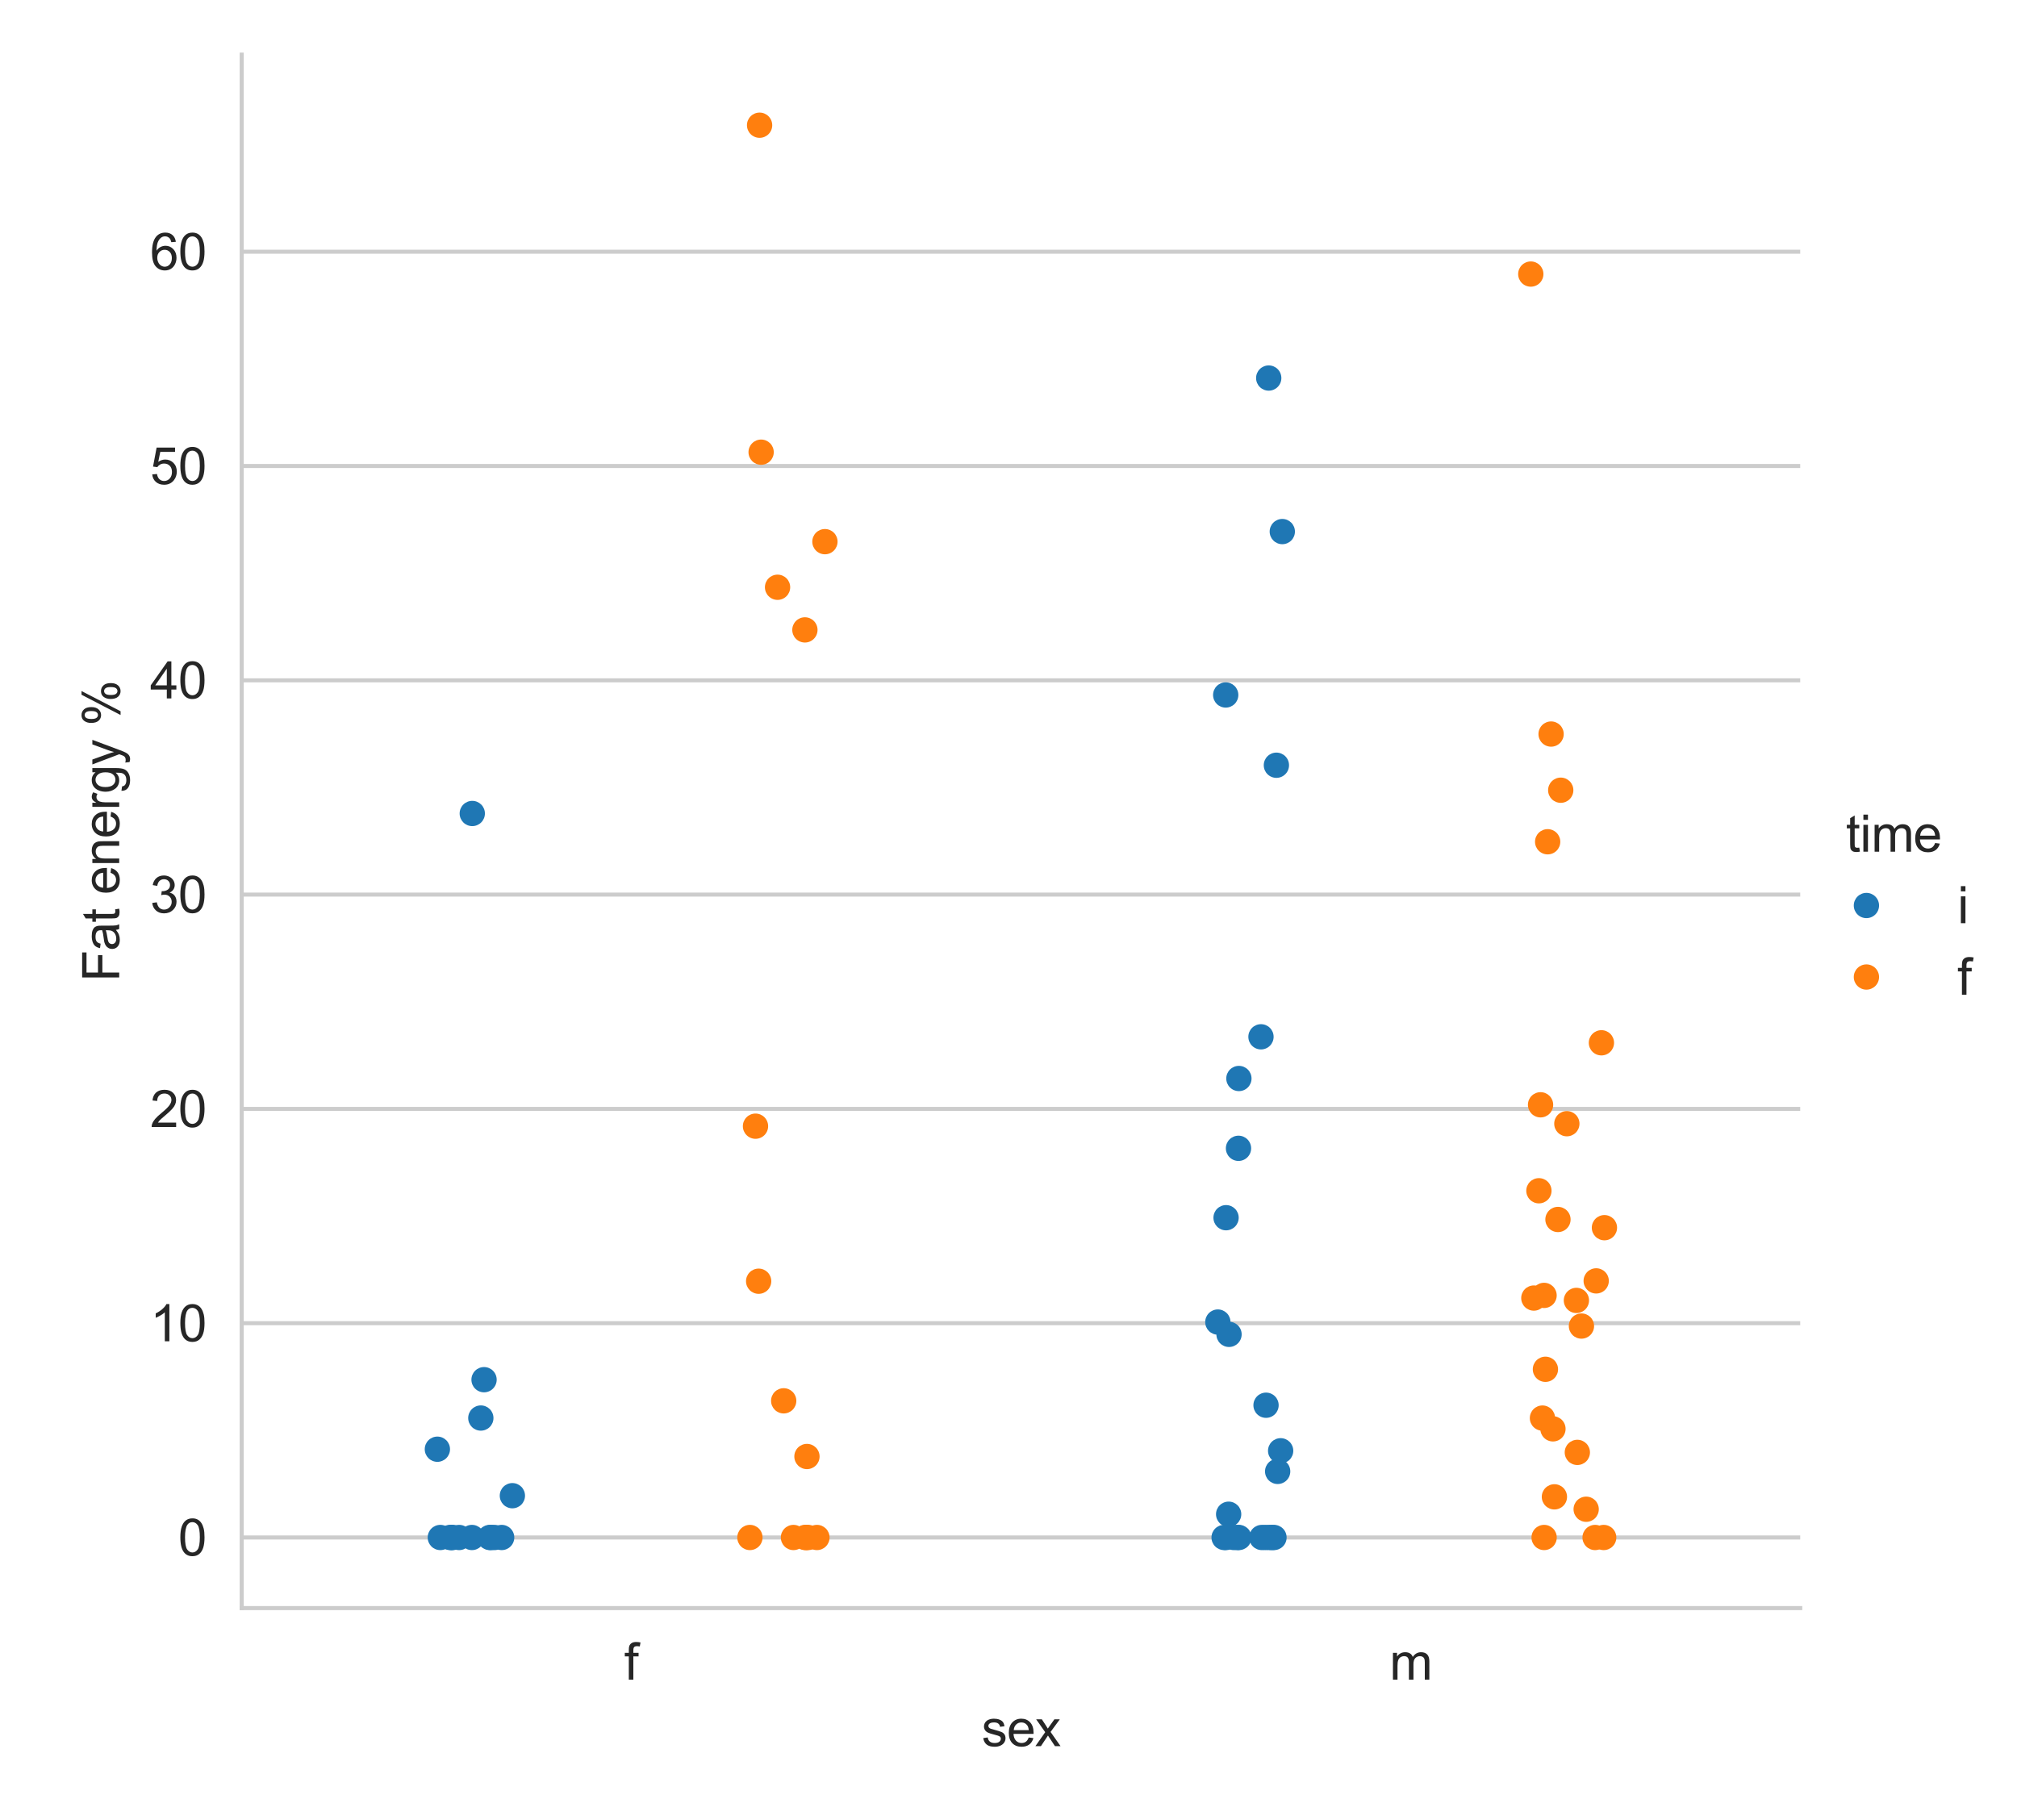 <?xml version="1.0" encoding="utf-8" standalone="no"?>
<!DOCTYPE svg PUBLIC "-//W3C//DTD SVG 1.1//EN"
  "http://www.w3.org/Graphics/SVG/1.1/DTD/svg11.dtd">
<svg xmlns:xlink="http://www.w3.org/1999/xlink" width="398.88pt" height="360pt" viewBox="0 0 398.88 360" xmlns="http://www.w3.org/2000/svg" version="1.1">
 <defs>
  <style type="text/css">*{stroke-linejoin: round; stroke-linecap: butt}</style>
 </defs>
 <g id="figure_1">
  <g id="patch_1">
   <path d="M 0 360 
L 398.88 360 
L 398.88 0 
L 0 0 
z
" style="fill: #ffffff"/>
  </g>
  <g id="axes_1">
   <g id="patch_2">
    <path d="M 47.801 318.04 
L 356.011 318.04 
L 356.011 10.8 
L 47.801 10.8 
z
" style="fill: #ffffff"/>
   </g>
   <g id="matplotlib.axis_1">
    <g id="xtick_1">
     <g id="text_1">
      <!-- f -->
      <g style="fill: #262626" transform="translate(123.464 332.198) scale(0.1 -0.1)">
       <defs>
        <path id="ArialMT-66" d="M 556 0 
L 556 2881 
L 59 2881 
L 59 3319 
L 556 3319 
L 556 3672 
Q 556 4006 616 4169 
Q 697 4388 901 4523 
Q 1106 4659 1475 4659 
Q 1713 4659 2000 4603 
L 1916 4113 
Q 1741 4144 1584 4144 
Q 1328 4144 1222 4034 
Q 1116 3925 1116 3625 
L 1116 3319 
L 1763 3319 
L 1763 2881 
L 1116 2881 
L 1116 0 
L 556 0 
z
" transform="scale(0.016)"/>
       </defs>
       <use xlink:href="#ArialMT-66"/>
      </g>
     </g>
    </g>
    <g id="xtick_2">
     <g id="text_2">
      <!-- m -->
      <g style="fill: #262626" transform="translate(274.794 332.198) scale(0.1 -0.1)">
       <defs>
        <path id="ArialMT-6d" d="M 422 0 
L 422 3319 
L 925 3319 
L 925 2853 
Q 1081 3097 1340 3245 
Q 1600 3394 1931 3394 
Q 2300 3394 2536 3241 
Q 2772 3088 2869 2813 
Q 3263 3394 3894 3394 
Q 4388 3394 4653 3120 
Q 4919 2847 4919 2278 
L 4919 0 
L 4359 0 
L 4359 2091 
Q 4359 2428 4304 2576 
Q 4250 2725 4106 2815 
Q 3963 2906 3769 2906 
Q 3419 2906 3187 2673 
Q 2956 2441 2956 1928 
L 2956 0 
L 2394 0 
L 2394 2156 
Q 2394 2531 2256 2718 
Q 2119 2906 1806 2906 
Q 1569 2906 1367 2781 
Q 1166 2656 1075 2415 
Q 984 2175 984 1722 
L 984 0 
L 422 0 
z
" transform="scale(0.016)"/>
       </defs>
       <use xlink:href="#ArialMT-6d"/>
      </g>
     </g>
    </g>
    <g id="text_3">
     <!-- sex -->
     <g style="fill: #262626" transform="translate(194.125 345.343) scale(0.1 -0.1)">
      <defs>
       <path id="ArialMT-73" d="M 197 991 
L 753 1078 
Q 800 744 1014 566 
Q 1228 388 1613 388 
Q 2000 388 2187 545 
Q 2375 703 2375 916 
Q 2375 1106 2209 1216 
Q 2094 1291 1634 1406 
Q 1016 1563 777 1677 
Q 538 1791 414 1992 
Q 291 2194 291 2438 
Q 291 2659 392 2848 
Q 494 3038 669 3163 
Q 800 3259 1026 3326 
Q 1253 3394 1513 3394 
Q 1903 3394 2198 3281 
Q 2494 3169 2634 2976 
Q 2775 2784 2828 2463 
L 2278 2388 
Q 2241 2644 2061 2787 
Q 1881 2931 1553 2931 
Q 1166 2931 1000 2803 
Q 834 2675 834 2503 
Q 834 2394 903 2306 
Q 972 2216 1119 2156 
Q 1203 2125 1616 2013 
Q 2213 1853 2448 1751 
Q 2684 1650 2818 1456 
Q 2953 1263 2953 975 
Q 2953 694 2789 445 
Q 2625 197 2315 61 
Q 2006 -75 1616 -75 
Q 969 -75 630 194 
Q 291 463 197 991 
z
" transform="scale(0.016)"/>
       <path id="ArialMT-65" d="M 2694 1069 
L 3275 997 
Q 3138 488 2766 206 
Q 2394 -75 1816 -75 
Q 1088 -75 661 373 
Q 234 822 234 1631 
Q 234 2469 665 2931 
Q 1097 3394 1784 3394 
Q 2450 3394 2872 2941 
Q 3294 2488 3294 1666 
Q 3294 1616 3291 1516 
L 816 1516 
Q 847 969 1125 678 
Q 1403 388 1819 388 
Q 2128 388 2347 550 
Q 2566 713 2694 1069 
z
M 847 1978 
L 2700 1978 
Q 2663 2397 2488 2606 
Q 2219 2931 1791 2931 
Q 1403 2931 1139 2672 
Q 875 2413 847 1978 
z
" transform="scale(0.016)"/>
       <path id="ArialMT-78" d="M 47 0 
L 1259 1725 
L 138 3319 
L 841 3319 
L 1350 2541 
Q 1494 2319 1581 2169 
Q 1719 2375 1834 2534 
L 2394 3319 
L 3066 3319 
L 1919 1756 
L 3153 0 
L 2463 0 
L 1781 1031 
L 1600 1309 
L 728 0 
L 47 0 
z
" transform="scale(0.016)"/>
      </defs>
      <use xlink:href="#ArialMT-73"/>
      <use xlink:href="#ArialMT-65" x="50"/>
      <use xlink:href="#ArialMT-78" x="105.615"/>
     </g>
    </g>
   </g>
   <g id="matplotlib.axis_2">
    <g id="ytick_1">
     <g id="line2d_1">
      <path d="M 47.801 304.075 
L 356.011 304.075 
" clip-path="url(#pdd4c22ae7c)" style="fill: none; stroke: #cccccc; stroke-width: 0.8; stroke-linecap: round"/>
     </g>
     <g id="text_4">
      <!-- 0 -->
      <g style="fill: #262626" transform="translate(35.24 307.653) scale(0.1 -0.1)">
       <defs>
        <path id="ArialMT-30" d="M 266 2259 
Q 266 3072 433 3567 
Q 600 4063 929 4331 
Q 1259 4600 1759 4600 
Q 2128 4600 2406 4451 
Q 2684 4303 2865 4023 
Q 3047 3744 3150 3342 
Q 3253 2941 3253 2259 
Q 3253 1453 3087 958 
Q 2922 463 2592 192 
Q 2263 -78 1759 -78 
Q 1097 -78 719 397 
Q 266 969 266 2259 
z
M 844 2259 
Q 844 1131 1108 757 
Q 1372 384 1759 384 
Q 2147 384 2411 759 
Q 2675 1134 2675 2259 
Q 2675 3391 2411 3762 
Q 2147 4134 1753 4134 
Q 1366 4134 1134 3806 
Q 844 3388 844 2259 
z
" transform="scale(0.016)"/>
       </defs>
       <use xlink:href="#ArialMT-30"/>
      </g>
     </g>
    </g>
    <g id="ytick_2">
     <g id="line2d_2">
      <path d="M 47.801 261.693 
L 356.011 261.693 
" clip-path="url(#pdd4c22ae7c)" style="fill: none; stroke: #cccccc; stroke-width: 0.8; stroke-linecap: round"/>
     </g>
     <g id="text_5">
      <!-- 10 -->
      <g style="fill: #262626" transform="translate(29.679 265.272) scale(0.1 -0.1)">
       <defs>
        <path id="ArialMT-31" d="M 2384 0 
L 1822 0 
L 1822 3584 
Q 1619 3391 1289 3197 
Q 959 3003 697 2906 
L 697 3450 
Q 1169 3672 1522 3987 
Q 1875 4303 2022 4600 
L 2384 4600 
L 2384 0 
z
" transform="scale(0.016)"/>
       </defs>
       <use xlink:href="#ArialMT-31"/>
       <use xlink:href="#ArialMT-30" x="55.615"/>
      </g>
     </g>
    </g>
    <g id="ytick_3">
     <g id="line2d_3">
      <path d="M 47.801 219.311 
L 356.011 219.311 
" clip-path="url(#pdd4c22ae7c)" style="fill: none; stroke: #cccccc; stroke-width: 0.8; stroke-linecap: round"/>
     </g>
     <g id="text_6">
      <!-- 20 -->
      <g style="fill: #262626" transform="translate(29.679 222.89) scale(0.1 -0.1)">
       <defs>
        <path id="ArialMT-32" d="M 3222 541 
L 3222 0 
L 194 0 
Q 188 203 259 391 
Q 375 700 629 1000 
Q 884 1300 1366 1694 
Q 2113 2306 2375 2664 
Q 2638 3022 2638 3341 
Q 2638 3675 2398 3904 
Q 2159 4134 1775 4134 
Q 1369 4134 1125 3890 
Q 881 3647 878 3216 
L 300 3275 
Q 359 3922 746 4261 
Q 1134 4600 1788 4600 
Q 2447 4600 2831 4234 
Q 3216 3869 3216 3328 
Q 3216 3053 3103 2787 
Q 2991 2522 2730 2228 
Q 2469 1934 1863 1422 
Q 1356 997 1212 845 
Q 1069 694 975 541 
L 3222 541 
z
" transform="scale(0.016)"/>
       </defs>
       <use xlink:href="#ArialMT-32"/>
       <use xlink:href="#ArialMT-30" x="55.615"/>
      </g>
     </g>
    </g>
    <g id="ytick_4">
     <g id="line2d_4">
      <path d="M 47.801 176.929 
L 356.011 176.929 
" clip-path="url(#pdd4c22ae7c)" style="fill: none; stroke: #cccccc; stroke-width: 0.8; stroke-linecap: round"/>
     </g>
     <g id="text_7">
      <!-- 30 -->
      <g style="fill: #262626" transform="translate(29.679 180.508) scale(0.1 -0.1)">
       <defs>
        <path id="ArialMT-33" d="M 269 1209 
L 831 1284 
Q 928 806 1161 595 
Q 1394 384 1728 384 
Q 2125 384 2398 659 
Q 2672 934 2672 1341 
Q 2672 1728 2419 1979 
Q 2166 2231 1775 2231 
Q 1616 2231 1378 2169 
L 1441 2663 
Q 1497 2656 1531 2656 
Q 1891 2656 2178 2843 
Q 2466 3031 2466 3422 
Q 2466 3731 2256 3934 
Q 2047 4138 1716 4138 
Q 1388 4138 1169 3931 
Q 950 3725 888 3313 
L 325 3413 
Q 428 3978 793 4289 
Q 1159 4600 1703 4600 
Q 2078 4600 2393 4439 
Q 2709 4278 2876 4000 
Q 3044 3722 3044 3409 
Q 3044 3113 2884 2869 
Q 2725 2625 2413 2481 
Q 2819 2388 3044 2092 
Q 3269 1797 3269 1353 
Q 3269 753 2831 336 
Q 2394 -81 1725 -81 
Q 1122 -81 723 278 
Q 325 638 269 1209 
z
" transform="scale(0.016)"/>
       </defs>
       <use xlink:href="#ArialMT-33"/>
       <use xlink:href="#ArialMT-30" x="55.615"/>
      </g>
     </g>
    </g>
    <g id="ytick_5">
     <g id="line2d_5">
      <path d="M 47.801 134.548 
L 356.011 134.548 
" clip-path="url(#pdd4c22ae7c)" style="fill: none; stroke: #cccccc; stroke-width: 0.8; stroke-linecap: round"/>
     </g>
     <g id="text_8">
      <!-- 40 -->
      <g style="fill: #262626" transform="translate(29.679 138.127) scale(0.1 -0.1)">
       <defs>
        <path id="ArialMT-34" d="M 2069 0 
L 2069 1097 
L 81 1097 
L 81 1613 
L 2172 4581 
L 2631 4581 
L 2631 1613 
L 3250 1613 
L 3250 1097 
L 2631 1097 
L 2631 0 
L 2069 0 
z
M 2069 1613 
L 2069 3678 
L 634 1613 
L 2069 1613 
z
" transform="scale(0.016)"/>
       </defs>
       <use xlink:href="#ArialMT-34"/>
       <use xlink:href="#ArialMT-30" x="55.615"/>
      </g>
     </g>
    </g>
    <g id="ytick_6">
     <g id="line2d_6">
      <path d="M 47.801 92.166 
L 356.011 92.166 
" clip-path="url(#pdd4c22ae7c)" style="fill: none; stroke: #cccccc; stroke-width: 0.8; stroke-linecap: round"/>
     </g>
     <g id="text_9">
      <!-- 50 -->
      <g style="fill: #262626" transform="translate(29.679 95.745) scale(0.1 -0.1)">
       <defs>
        <path id="ArialMT-35" d="M 266 1200 
L 856 1250 
Q 922 819 1161 601 
Q 1400 384 1738 384 
Q 2144 384 2425 690 
Q 2706 997 2706 1503 
Q 2706 1984 2436 2262 
Q 2166 2541 1728 2541 
Q 1456 2541 1237 2417 
Q 1019 2294 894 2097 
L 366 2166 
L 809 4519 
L 3088 4519 
L 3088 3981 
L 1259 3981 
L 1013 2750 
Q 1425 3038 1878 3038 
Q 2478 3038 2890 2622 
Q 3303 2206 3303 1553 
Q 3303 931 2941 478 
Q 2500 -78 1738 -78 
Q 1113 -78 717 272 
Q 322 622 266 1200 
z
" transform="scale(0.016)"/>
       </defs>
       <use xlink:href="#ArialMT-35"/>
       <use xlink:href="#ArialMT-30" x="55.615"/>
      </g>
     </g>
    </g>
    <g id="ytick_7">
     <g id="line2d_7">
      <path d="M 47.801 49.784 
L 356.011 49.784 
" clip-path="url(#pdd4c22ae7c)" style="fill: none; stroke: #cccccc; stroke-width: 0.8; stroke-linecap: round"/>
     </g>
     <g id="text_10">
      <!-- 60 -->
      <g style="fill: #262626" transform="translate(29.679 53.363) scale(0.1 -0.1)">
       <defs>
        <path id="ArialMT-36" d="M 3184 3459 
L 2625 3416 
Q 2550 3747 2413 3897 
Q 2184 4138 1850 4138 
Q 1581 4138 1378 3988 
Q 1113 3794 959 3422 
Q 806 3050 800 2363 
Q 1003 2672 1297 2822 
Q 1591 2972 1913 2972 
Q 2475 2972 2870 2558 
Q 3266 2144 3266 1488 
Q 3266 1056 3080 686 
Q 2894 316 2569 119 
Q 2244 -78 1831 -78 
Q 1128 -78 684 439 
Q 241 956 241 2144 
Q 241 3472 731 4075 
Q 1159 4600 1884 4600 
Q 2425 4600 2770 4297 
Q 3116 3994 3184 3459 
z
M 888 1484 
Q 888 1194 1011 928 
Q 1134 663 1356 523 
Q 1578 384 1822 384 
Q 2178 384 2434 671 
Q 2691 959 2691 1453 
Q 2691 1928 2437 2201 
Q 2184 2475 1800 2475 
Q 1419 2475 1153 2201 
Q 888 1928 888 1484 
z
" transform="scale(0.016)"/>
       </defs>
       <use xlink:href="#ArialMT-36"/>
       <use xlink:href="#ArialMT-30" x="55.615"/>
      </g>
     </g>
    </g>
    <g id="text_11">
     <!-- Fat energy % -->
     <g style="fill: #262626" transform="translate(23.574 194.154) rotate(-90) scale(0.1 -0.1)">
      <defs>
       <path id="ArialMT-46" d="M 525 0 
L 525 4581 
L 3616 4581 
L 3616 4041 
L 1131 4041 
L 1131 2622 
L 3281 2622 
L 3281 2081 
L 1131 2081 
L 1131 0 
L 525 0 
z
" transform="scale(0.016)"/>
       <path id="ArialMT-61" d="M 2588 409 
Q 2275 144 1986 34 
Q 1697 -75 1366 -75 
Q 819 -75 525 192 
Q 231 459 231 875 
Q 231 1119 342 1320 
Q 453 1522 633 1644 
Q 813 1766 1038 1828 
Q 1203 1872 1538 1913 
Q 2219 1994 2541 2106 
Q 2544 2222 2544 2253 
Q 2544 2597 2384 2738 
Q 2169 2928 1744 2928 
Q 1347 2928 1158 2789 
Q 969 2650 878 2297 
L 328 2372 
Q 403 2725 575 2942 
Q 747 3159 1072 3276 
Q 1397 3394 1825 3394 
Q 2250 3394 2515 3294 
Q 2781 3194 2906 3042 
Q 3031 2891 3081 2659 
Q 3109 2516 3109 2141 
L 3109 1391 
Q 3109 606 3145 398 
Q 3181 191 3288 0 
L 2700 0 
Q 2613 175 2588 409 
z
M 2541 1666 
Q 2234 1541 1622 1453 
Q 1275 1403 1131 1340 
Q 988 1278 909 1158 
Q 831 1038 831 891 
Q 831 666 1001 516 
Q 1172 366 1500 366 
Q 1825 366 2078 508 
Q 2331 650 2450 897 
Q 2541 1088 2541 1459 
L 2541 1666 
z
" transform="scale(0.016)"/>
       <path id="ArialMT-74" d="M 1650 503 
L 1731 6 
Q 1494 -44 1306 -44 
Q 1000 -44 831 53 
Q 663 150 594 308 
Q 525 466 525 972 
L 525 2881 
L 113 2881 
L 113 3319 
L 525 3319 
L 525 4141 
L 1084 4478 
L 1084 3319 
L 1650 3319 
L 1650 2881 
L 1084 2881 
L 1084 941 
Q 1084 700 1114 631 
Q 1144 563 1211 522 
Q 1278 481 1403 481 
Q 1497 481 1650 503 
z
" transform="scale(0.016)"/>
       <path id="ArialMT-20" transform="scale(0.016)"/>
       <path id="ArialMT-6e" d="M 422 0 
L 422 3319 
L 928 3319 
L 928 2847 
Q 1294 3394 1984 3394 
Q 2284 3394 2536 3286 
Q 2788 3178 2913 3003 
Q 3038 2828 3088 2588 
Q 3119 2431 3119 2041 
L 3119 0 
L 2556 0 
L 2556 2019 
Q 2556 2363 2490 2533 
Q 2425 2703 2258 2804 
Q 2091 2906 1866 2906 
Q 1506 2906 1245 2678 
Q 984 2450 984 1813 
L 984 0 
L 422 0 
z
" transform="scale(0.016)"/>
       <path id="ArialMT-72" d="M 416 0 
L 416 3319 
L 922 3319 
L 922 2816 
Q 1116 3169 1280 3281 
Q 1444 3394 1641 3394 
Q 1925 3394 2219 3213 
L 2025 2691 
Q 1819 2813 1613 2813 
Q 1428 2813 1281 2702 
Q 1134 2591 1072 2394 
Q 978 2094 978 1738 
L 978 0 
L 416 0 
z
" transform="scale(0.016)"/>
       <path id="ArialMT-67" d="M 319 -275 
L 866 -356 
Q 900 -609 1056 -725 
Q 1266 -881 1628 -881 
Q 2019 -881 2231 -725 
Q 2444 -569 2519 -288 
Q 2563 -116 2559 434 
Q 2191 0 1641 0 
Q 956 0 581 494 
Q 206 988 206 1678 
Q 206 2153 378 2554 
Q 550 2956 876 3175 
Q 1203 3394 1644 3394 
Q 2231 3394 2613 2919 
L 2613 3319 
L 3131 3319 
L 3131 450 
Q 3131 -325 2973 -648 
Q 2816 -972 2473 -1159 
Q 2131 -1347 1631 -1347 
Q 1038 -1347 672 -1080 
Q 306 -813 319 -275 
z
M 784 1719 
Q 784 1066 1043 766 
Q 1303 466 1694 466 
Q 2081 466 2343 764 
Q 2606 1063 2606 1700 
Q 2606 2309 2336 2618 
Q 2066 2928 1684 2928 
Q 1309 2928 1046 2623 
Q 784 2319 784 1719 
z
" transform="scale(0.016)"/>
       <path id="ArialMT-79" d="M 397 -1278 
L 334 -750 
Q 519 -800 656 -800 
Q 844 -800 956 -737 
Q 1069 -675 1141 -563 
Q 1194 -478 1313 -144 
Q 1328 -97 1363 -6 
L 103 3319 
L 709 3319 
L 1400 1397 
Q 1534 1031 1641 628 
Q 1738 1016 1872 1384 
L 2581 3319 
L 3144 3319 
L 1881 -56 
Q 1678 -603 1566 -809 
Q 1416 -1088 1222 -1217 
Q 1028 -1347 759 -1347 
Q 597 -1347 397 -1278 
z
" transform="scale(0.016)"/>
       <path id="ArialMT-25" d="M 372 3481 
Q 372 3972 619 4315 
Q 866 4659 1334 4659 
Q 1766 4659 2048 4351 
Q 2331 4044 2331 3447 
Q 2331 2866 2045 2552 
Q 1759 2238 1341 2238 
Q 925 2238 648 2547 
Q 372 2856 372 3481 
z
M 1350 4272 
Q 1141 4272 1002 4090 
Q 863 3909 863 3425 
Q 863 2984 1003 2804 
Q 1144 2625 1350 2625 
Q 1563 2625 1702 2806 
Q 1841 2988 1841 3469 
Q 1841 3913 1700 4092 
Q 1559 4272 1350 4272 
z
M 1353 -169 
L 3859 4659 
L 4316 4659 
L 1819 -169 
L 1353 -169 
z
M 3334 1075 
Q 3334 1569 3581 1911 
Q 3828 2253 4300 2253 
Q 4731 2253 5014 1945 
Q 5297 1638 5297 1041 
Q 5297 459 5011 145 
Q 4725 -169 4303 -169 
Q 3888 -169 3611 142 
Q 3334 453 3334 1075 
z
M 4316 1866 
Q 4103 1866 3964 1684 
Q 3825 1503 3825 1019 
Q 3825 581 3965 400 
Q 4106 219 4313 219 
Q 4528 219 4667 400 
Q 4806 581 4806 1063 
Q 4806 1506 4665 1686 
Q 4525 1866 4316 1866 
z
" transform="scale(0.016)"/>
      </defs>
      <use xlink:href="#ArialMT-46"/>
      <use xlink:href="#ArialMT-61" x="61.084"/>
      <use xlink:href="#ArialMT-74" x="116.699"/>
      <use xlink:href="#ArialMT-20" x="144.482"/>
      <use xlink:href="#ArialMT-65" x="172.266"/>
      <use xlink:href="#ArialMT-6e" x="227.881"/>
      <use xlink:href="#ArialMT-65" x="283.496"/>
      <use xlink:href="#ArialMT-72" x="339.111"/>
      <use xlink:href="#ArialMT-67" x="372.412"/>
      <use xlink:href="#ArialMT-79" x="428.027"/>
      <use xlink:href="#ArialMT-20" x="478.027"/>
      <use xlink:href="#ArialMT-25" x="505.811"/>
     </g>
    </g>
   </g>
   <g id="patch_3">
    <path d="M 47.801 318.04 
L 47.801 10.8 
" style="fill: none; stroke: #cccccc; stroke-width: 0.8; stroke-linejoin: miter; stroke-linecap: square"/>
   </g>
   <g id="patch_4">
    <path d="M 47.801 318.04 
L 356.011 318.04 
" style="fill: none; stroke: #cccccc; stroke-width: 0.8; stroke-linejoin: miter; stroke-linecap: square"/>
   </g>
   <g id="PathCollection_1">
    <defs>
     <path id="C0_0_bda6b83e63" d="M 0 2.5 
C 0.663 2.5 1.299 2.237 1.768 1.768 
C 2.237 1.299 2.5 0.663 2.5 -0 
C 2.5 -0.663 2.237 -1.299 1.768 -1.768 
C 1.299 -2.237 0.663 -2.5 0 -2.5 
C -0.663 -2.5 -1.299 -2.237 -1.768 -1.768 
C -2.237 -1.299 -2.5 -0.663 -2.5 0 
C -2.5 0.663 -2.237 1.299 -1.768 1.768 
C -1.299 2.237 -0.663 2.5 0 2.5 
z
"/>
    </defs>
    <g clip-path="url(#pdd4c22ae7c)">
     <use xlink:href="#C0_0_bda6b83e63" x="96.851" y="304.075" style="fill: #1f77b4"/>
    </g>
    <g clip-path="url(#pdd4c22ae7c)">
     <use xlink:href="#C0_0_bda6b83e63" x="101.328" y="295.81" style="fill: #1f77b4"/>
    </g>
    <g clip-path="url(#pdd4c22ae7c)">
     <use xlink:href="#C0_0_bda6b83e63" x="95.726" y="272.866" style="fill: #1f77b4"/>
    </g>
    <g clip-path="url(#pdd4c22ae7c)">
     <use xlink:href="#C0_0_bda6b83e63" x="93.325" y="304.075" style="fill: #1f77b4"/>
    </g>
    <g clip-path="url(#pdd4c22ae7c)">
     <use xlink:href="#C0_0_bda6b83e63" x="87.078" y="304.075" style="fill: #1f77b4"/>
    </g>
    <g clip-path="url(#pdd4c22ae7c)">
     <use xlink:href="#C0_0_bda6b83e63" x="89.004" y="304.075" style="fill: #1f77b4"/>
    </g>
    <g clip-path="url(#pdd4c22ae7c)">
     <use xlink:href="#C0_0_bda6b83e63" x="95.088" y="280.452" style="fill: #1f77b4"/>
    </g>
    <g clip-path="url(#pdd4c22ae7c)">
     <use xlink:href="#C0_0_bda6b83e63" x="89.54" y="304.075" style="fill: #1f77b4"/>
    </g>
    <g clip-path="url(#pdd4c22ae7c)">
     <use xlink:href="#C0_0_bda6b83e63" x="90.801" y="304.075" style="fill: #1f77b4"/>
    </g>
    <g clip-path="url(#pdd4c22ae7c)">
     <use xlink:href="#C0_0_bda6b83e63" x="93.396" y="160.887" style="fill: #1f77b4"/>
    </g>
    <g clip-path="url(#pdd4c22ae7c)">
     <use xlink:href="#C0_0_bda6b83e63" x="97.796" y="304.075" style="fill: #1f77b4"/>
    </g>
    <g clip-path="url(#pdd4c22ae7c)">
     <use xlink:href="#C0_0_bda6b83e63" x="89.278" y="304.075" style="fill: #1f77b4"/>
    </g>
    <g clip-path="url(#pdd4c22ae7c)">
     <use xlink:href="#C0_0_bda6b83e63" x="99.206" y="304.075" style="fill: #1f77b4"/>
    </g>
    <g clip-path="url(#pdd4c22ae7c)">
     <use xlink:href="#C0_0_bda6b83e63" x="86.496" y="286.617" style="fill: #1f77b4"/>
    </g>
    <g clip-path="url(#pdd4c22ae7c)">
     <use xlink:href="#C0_0_bda6b83e63" x="97.092" y="304.075" style="fill: #1f77b4"/>
    </g>
   </g>
   <g id="PathCollection_2">
    <defs>
     <path id="C1_0_3e64efa915" d="M 0 2.5 
C 0.663 2.5 1.299 2.237 1.768 1.768 
C 2.237 1.299 2.5 0.663 2.5 -0 
C 2.5 -0.663 2.237 -1.299 1.768 -1.768 
C 1.299 -2.237 0.663 -2.5 0 -2.5 
C -0.663 -2.5 -1.299 -2.237 -1.768 -1.768 
C -2.237 -1.299 -2.5 -0.663 -2.5 0 
C -2.5 0.663 -2.237 1.299 -1.768 1.768 
C -1.299 2.237 -0.663 2.5 0 2.5 
z
"/>
    </defs>
    <g clip-path="url(#pdd4c22ae7c)">
     <use xlink:href="#C1_0_3e64efa915" x="148.304" y="304.075" style="fill: #ff7f0e"/>
    </g>
    <g clip-path="url(#pdd4c22ae7c)">
     <use xlink:href="#C1_0_3e64efa915" x="161.557" y="304.075" style="fill: #ff7f0e"/>
    </g>
    <g clip-path="url(#pdd4c22ae7c)">
     <use xlink:href="#C1_0_3e64efa915" x="159.827" y="304.075" style="fill: #ff7f0e"/>
    </g>
    <g clip-path="url(#pdd4c22ae7c)">
     <use xlink:href="#C1_0_3e64efa915" x="159.582" y="288.058" style="fill: #ff7f0e"/>
    </g>
    <g clip-path="url(#pdd4c22ae7c)">
     <use xlink:href="#C1_0_3e64efa915" x="150.03" y="253.391" style="fill: #ff7f0e"/>
    </g>
    <g clip-path="url(#pdd4c22ae7c)">
     <use xlink:href="#C1_0_3e64efa915" x="159.177" y="124.578" style="fill: #ff7f0e"/>
    </g>
    <g clip-path="url(#pdd4c22ae7c)">
     <use xlink:href="#C1_0_3e64efa915" x="159.436" y="304.075" style="fill: #ff7f0e"/>
    </g>
    <g clip-path="url(#pdd4c22ae7c)">
     <use xlink:href="#C1_0_3e64efa915" x="154.983" y="277.047" style="fill: #ff7f0e"/>
    </g>
    <g clip-path="url(#pdd4c22ae7c)">
     <use xlink:href="#C1_0_3e64efa915" x="159.211" y="304.075" style="fill: #ff7f0e"/>
    </g>
    <g clip-path="url(#pdd4c22ae7c)">
     <use xlink:href="#C1_0_3e64efa915" x="163.137" y="107.127" style="fill: #ff7f0e"/>
    </g>
    <g clip-path="url(#pdd4c22ae7c)">
     <use xlink:href="#C1_0_3e64efa915" x="150.216" y="24.765" style="fill: #ff7f0e"/>
    </g>
    <g clip-path="url(#pdd4c22ae7c)">
     <use xlink:href="#C1_0_3e64efa915" x="149.407" y="222.73" style="fill: #ff7f0e"/>
    </g>
    <g clip-path="url(#pdd4c22ae7c)">
     <use xlink:href="#C1_0_3e64efa915" x="153.769" y="116.146" style="fill: #ff7f0e"/>
    </g>
    <g clip-path="url(#pdd4c22ae7c)">
     <use xlink:href="#C1_0_3e64efa915" x="150.52" y="89.429" style="fill: #ff7f0e"/>
    </g>
    <g clip-path="url(#pdd4c22ae7c)">
     <use xlink:href="#C1_0_3e64efa915" x="156.915" y="304.075" style="fill: #ff7f0e"/>
    </g>
   </g>
   <g id="PathCollection_3">
    <defs>
     <path id="C2_0_b45fd9ef54" d="M 0 2.5 
C 0.663 2.5 1.299 2.237 1.768 1.768 
C 2.237 1.299 2.5 0.663 2.5 -0 
C 2.5 -0.663 2.237 -1.299 1.768 -1.768 
C 1.299 -2.237 0.663 -2.5 0 -2.5 
C -0.663 -2.5 -1.299 -2.237 -1.768 -1.768 
C -2.237 -1.299 -2.5 -0.663 -2.5 0 
C -2.5 0.663 -2.237 1.299 -1.768 1.768 
C -1.299 2.237 -0.663 2.5 0 2.5 
z
"/>
    </defs>
    <g clip-path="url(#pdd4c22ae7c)">
     <use xlink:href="#C2_0_b45fd9ef54" x="249.371" y="205.054" style="fill: #1f77b4"/>
    </g>
    <g clip-path="url(#pdd4c22ae7c)">
     <use xlink:href="#C2_0_b45fd9ef54" x="250.288" y="304.075" style="fill: #1f77b4"/>
    </g>
    <g clip-path="url(#pdd4c22ae7c)">
     <use xlink:href="#C2_0_b45fd9ef54" x="245.004" y="213.299" style="fill: #1f77b4"/>
    </g>
    <g clip-path="url(#pdd4c22ae7c)">
     <use xlink:href="#C2_0_b45fd9ef54" x="243.051" y="263.902" style="fill: #1f77b4"/>
    </g>
    <g clip-path="url(#pdd4c22ae7c)">
     <use xlink:href="#C2_0_b45fd9ef54" x="249.536" y="304.075" style="fill: #1f77b4"/>
    </g>
    <g clip-path="url(#pdd4c22ae7c)">
     <use xlink:href="#C2_0_b45fd9ef54" x="240.84" y="261.469" style="fill: #1f77b4"/>
    </g>
    <g clip-path="url(#pdd4c22ae7c)">
     <use xlink:href="#C2_0_b45fd9ef54" x="242.466" y="240.832" style="fill: #1f77b4"/>
    </g>
    <g clip-path="url(#pdd4c22ae7c)">
     <use xlink:href="#C2_0_b45fd9ef54" x="252.419" y="151.343" style="fill: #1f77b4"/>
    </g>
    <g clip-path="url(#pdd4c22ae7c)">
     <use xlink:href="#C2_0_b45fd9ef54" x="242.976" y="299.474" style="fill: #1f77b4"/>
    </g>
    <g clip-path="url(#pdd4c22ae7c)">
     <use xlink:href="#C2_0_b45fd9ef54" x="253.259" y="286.927" style="fill: #1f77b4"/>
    </g>
    <g clip-path="url(#pdd4c22ae7c)">
     <use xlink:href="#C2_0_b45fd9ef54" x="244.689" y="304.075" style="fill: #1f77b4"/>
    </g>
    <g clip-path="url(#pdd4c22ae7c)">
     <use xlink:href="#C2_0_b45fd9ef54" x="242.395" y="137.449" style="fill: #1f77b4"/>
    </g>
    <g clip-path="url(#pdd4c22ae7c)">
     <use xlink:href="#C2_0_b45fd9ef54" x="245.002" y="304.075" style="fill: #1f77b4"/>
    </g>
    <g clip-path="url(#pdd4c22ae7c)">
     <use xlink:href="#C2_0_b45fd9ef54" x="243.989" y="304.075" style="fill: #1f77b4"/>
    </g>
    <g clip-path="url(#pdd4c22ae7c)">
     <use xlink:href="#C2_0_b45fd9ef54" x="251.049" y="304.075" style="fill: #1f77b4"/>
    </g>
    <g clip-path="url(#pdd4c22ae7c)">
     <use xlink:href="#C2_0_b45fd9ef54" x="242.473" y="304.075" style="fill: #1f77b4"/>
    </g>
    <g clip-path="url(#pdd4c22ae7c)">
     <use xlink:href="#C2_0_b45fd9ef54" x="242.08" y="304.075" style="fill: #1f77b4"/>
    </g>
    <g clip-path="url(#pdd4c22ae7c)">
     <use xlink:href="#C2_0_b45fd9ef54" x="244.925" y="227.107" style="fill: #1f77b4"/>
    </g>
    <g clip-path="url(#pdd4c22ae7c)">
     <use xlink:href="#C2_0_b45fd9ef54" x="252.669" y="291.004" style="fill: #1f77b4"/>
    </g>
    <g clip-path="url(#pdd4c22ae7c)">
     <use xlink:href="#C2_0_b45fd9ef54" x="250.37" y="277.918" style="fill: #1f77b4"/>
    </g>
    <g clip-path="url(#pdd4c22ae7c)">
     <use xlink:href="#C2_0_b45fd9ef54" x="250.902" y="74.767" style="fill: #1f77b4"/>
    </g>
    <g clip-path="url(#pdd4c22ae7c)">
     <use xlink:href="#C2_0_b45fd9ef54" x="251.549" y="304.075" style="fill: #1f77b4"/>
    </g>
    <g clip-path="url(#pdd4c22ae7c)">
     <use xlink:href="#C2_0_b45fd9ef54" x="251.943" y="304.075" style="fill: #1f77b4"/>
    </g>
    <g clip-path="url(#pdd4c22ae7c)">
     <use xlink:href="#C2_0_b45fd9ef54" x="253.586" y="105.131" style="fill: #1f77b4"/>
    </g>
   </g>
   <g id="PathCollection_4">
    <defs>
     <path id="C3_0_9132dfd96d" d="M 0 2.5 
C 0.663 2.5 1.299 2.237 1.768 1.768 
C 2.237 1.299 2.5 0.663 2.5 -0 
C 2.5 -0.663 2.237 -1.299 1.768 -1.768 
C 1.299 -2.237 0.663 -2.5 0 -2.5 
C -0.663 -2.5 -1.299 -2.237 -1.768 -1.768 
C -2.237 -1.299 -2.5 -0.663 -2.5 0 
C -2.5 0.663 -2.237 1.299 -1.768 1.768 
C -1.299 2.237 -0.663 2.5 0 2.5 
z
"/>
    </defs>
    <g clip-path="url(#pdd4c22ae7c)">
     <use xlink:href="#C3_0_9132dfd96d" x="309.858" y="222.239" style="fill: #ff7f0e"/>
    </g>
    <g clip-path="url(#pdd4c22ae7c)">
     <use xlink:href="#C3_0_9132dfd96d" x="312.747" y="262.26" style="fill: #ff7f0e"/>
    </g>
    <g clip-path="url(#pdd4c22ae7c)">
     <use xlink:href="#C3_0_9132dfd96d" x="306.063" y="166.479" style="fill: #ff7f0e"/>
    </g>
    <g clip-path="url(#pdd4c22ae7c)">
     <use xlink:href="#C3_0_9132dfd96d" x="313.68" y="298.488" style="fill: #ff7f0e"/>
    </g>
    <g clip-path="url(#pdd4c22ae7c)">
     <use xlink:href="#C3_0_9132dfd96d" x="304.332" y="235.502" style="fill: #ff7f0e"/>
    </g>
    <g clip-path="url(#pdd4c22ae7c)">
     <use xlink:href="#C3_0_9132dfd96d" x="305.355" y="256.197" style="fill: #ff7f0e"/>
    </g>
    <g clip-path="url(#pdd4c22ae7c)">
     <use xlink:href="#C3_0_9132dfd96d" x="305.034" y="280.461" style="fill: #ff7f0e"/>
    </g>
    <g clip-path="url(#pdd4c22ae7c)">
     <use xlink:href="#C3_0_9132dfd96d" x="305.365" y="304.075" style="fill: #ff7f0e"/>
    </g>
    <g clip-path="url(#pdd4c22ae7c)">
     <use xlink:href="#C3_0_9132dfd96d" x="307.399" y="296.037" style="fill: #ff7f0e"/>
    </g>
    <g clip-path="url(#pdd4c22ae7c)">
     <use xlink:href="#C3_0_9132dfd96d" x="317.146" y="304.075" style="fill: #ff7f0e"/>
    </g>
    <g clip-path="url(#pdd4c22ae7c)">
     <use xlink:href="#C3_0_9132dfd96d" x="311.933" y="287.246" style="fill: #ff7f0e"/>
    </g>
    <g clip-path="url(#pdd4c22ae7c)">
     <use xlink:href="#C3_0_9132dfd96d" x="315.662" y="253.327" style="fill: #ff7f0e"/>
    </g>
    <g clip-path="url(#pdd4c22ae7c)">
     <use xlink:href="#C3_0_9132dfd96d" x="317.291" y="242.805" style="fill: #ff7f0e"/>
    </g>
    <g clip-path="url(#pdd4c22ae7c)">
     <use xlink:href="#C3_0_9132dfd96d" x="304.659" y="218.501" style="fill: #ff7f0e"/>
    </g>
    <g clip-path="url(#pdd4c22ae7c)">
     <use xlink:href="#C3_0_9132dfd96d" x="315.444" y="304.075" style="fill: #ff7f0e"/>
    </g>
    <g clip-path="url(#pdd4c22ae7c)">
     <use xlink:href="#C3_0_9132dfd96d" x="302.728" y="54.203" style="fill: #ff7f0e"/>
    </g>
    <g clip-path="url(#pdd4c22ae7c)">
     <use xlink:href="#C3_0_9132dfd96d" x="311.748" y="257.19" style="fill: #ff7f0e"/>
    </g>
    <g clip-path="url(#pdd4c22ae7c)">
     <use xlink:href="#C3_0_9132dfd96d" x="307.111" y="282.59" style="fill: #ff7f0e"/>
    </g>
    <g clip-path="url(#pdd4c22ae7c)">
     <use xlink:href="#C3_0_9132dfd96d" x="308.649" y="156.283" style="fill: #ff7f0e"/>
    </g>
    <g clip-path="url(#pdd4c22ae7c)">
     <use xlink:href="#C3_0_9132dfd96d" x="306.743" y="145.177" style="fill: #ff7f0e"/>
    </g>
    <g clip-path="url(#pdd4c22ae7c)">
     <use xlink:href="#C3_0_9132dfd96d" x="303.331" y="256.723" style="fill: #ff7f0e"/>
    </g>
    <g clip-path="url(#pdd4c22ae7c)">
     <use xlink:href="#C3_0_9132dfd96d" x="308.102" y="241.182" style="fill: #ff7f0e"/>
    </g>
    <g clip-path="url(#pdd4c22ae7c)">
     <use xlink:href="#C3_0_9132dfd96d" x="316.695" y="206.238" style="fill: #ff7f0e"/>
    </g>
    <g clip-path="url(#pdd4c22ae7c)">
     <use xlink:href="#C3_0_9132dfd96d" x="305.622" y="270.81" style="fill: #ff7f0e"/>
    </g>
   </g>
   <g id="line2d_8"/>
   <g id="line2d_9"/>
  </g>
  <g id="legend_1">
   <g id="text_12">
    <!-- time -->
    <g style="fill: #262626" transform="translate(365.046 168.44) scale(0.1 -0.1)">
     <defs>
      <path id="ArialMT-69" d="M 425 3934 
L 425 4581 
L 988 4581 
L 988 3934 
L 425 3934 
z
M 425 0 
L 425 3319 
L 988 3319 
L 988 0 
L 425 0 
z
" transform="scale(0.016)"/>
     </defs>
     <use xlink:href="#ArialMT-74"/>
     <use xlink:href="#ArialMT-69" x="27.783"/>
     <use xlink:href="#ArialMT-6d" x="50"/>
     <use xlink:href="#ArialMT-65" x="133.301"/>
    </g>
   </g>
   <g id="line2d_10">
    <defs>
     <path id="m02eb435f80" d="M 0 2.5 
C 0.663 2.5 1.299 2.237 1.768 1.768 
C 2.237 1.299 2.5 0.663 2.5 0 
C 2.5 -0.663 2.237 -1.299 1.768 -1.768 
C 1.299 -2.237 0.663 -2.5 0 -2.5 
C -0.663 -2.5 -1.299 -2.237 -1.768 -1.768 
C -2.237 -1.299 -2.5 -0.663 -2.5 0 
C -2.5 0.663 -2.237 1.299 -1.768 1.768 
C -1.299 2.237 -0.663 2.5 0 2.5 
z
"/>
    </defs>
    <g>
     <use xlink:href="#m02eb435f80" x="369.102" y="179.085" style="fill: #1f77b4"/>
    </g>
   </g>
   <g id="text_13">
    <!-- i -->
    <g style="fill: #262626" transform="translate(387.102 182.585) scale(0.1 -0.1)">
     <use xlink:href="#ArialMT-69"/>
    </g>
   </g>
   <g id="line2d_11">
    <defs>
     <path id="mad283e6dfe" d="M 0 2.5 
C 0.663 2.5 1.299 2.237 1.768 1.768 
C 2.237 1.299 2.5 0.663 2.5 0 
C 2.5 -0.663 2.237 -1.299 1.768 -1.768 
C 1.299 -2.237 0.663 -2.5 0 -2.5 
C -0.663 -2.5 -1.299 -2.237 -1.768 -1.768 
C -2.237 -1.299 -2.5 -0.663 -2.5 0 
C -2.5 0.663 -2.237 1.299 -1.768 1.768 
C -1.299 2.237 -0.663 2.5 0 2.5 
z
"/>
    </defs>
    <g>
     <use xlink:href="#mad283e6dfe" x="369.102" y="193.23" style="fill: #ff7f0e"/>
    </g>
   </g>
   <g id="text_14">
    <!-- f -->
    <g style="fill: #262626" transform="translate(387.102 196.73) scale(0.1 -0.1)">
     <use xlink:href="#ArialMT-66"/>
    </g>
   </g>
  </g>
 </g>
 <defs>
  <clipPath id="pdd4c22ae7c">
   <rect x="47.801" y="10.8" width="308.211" height="307.24"/>
  </clipPath>
 </defs>
</svg>
